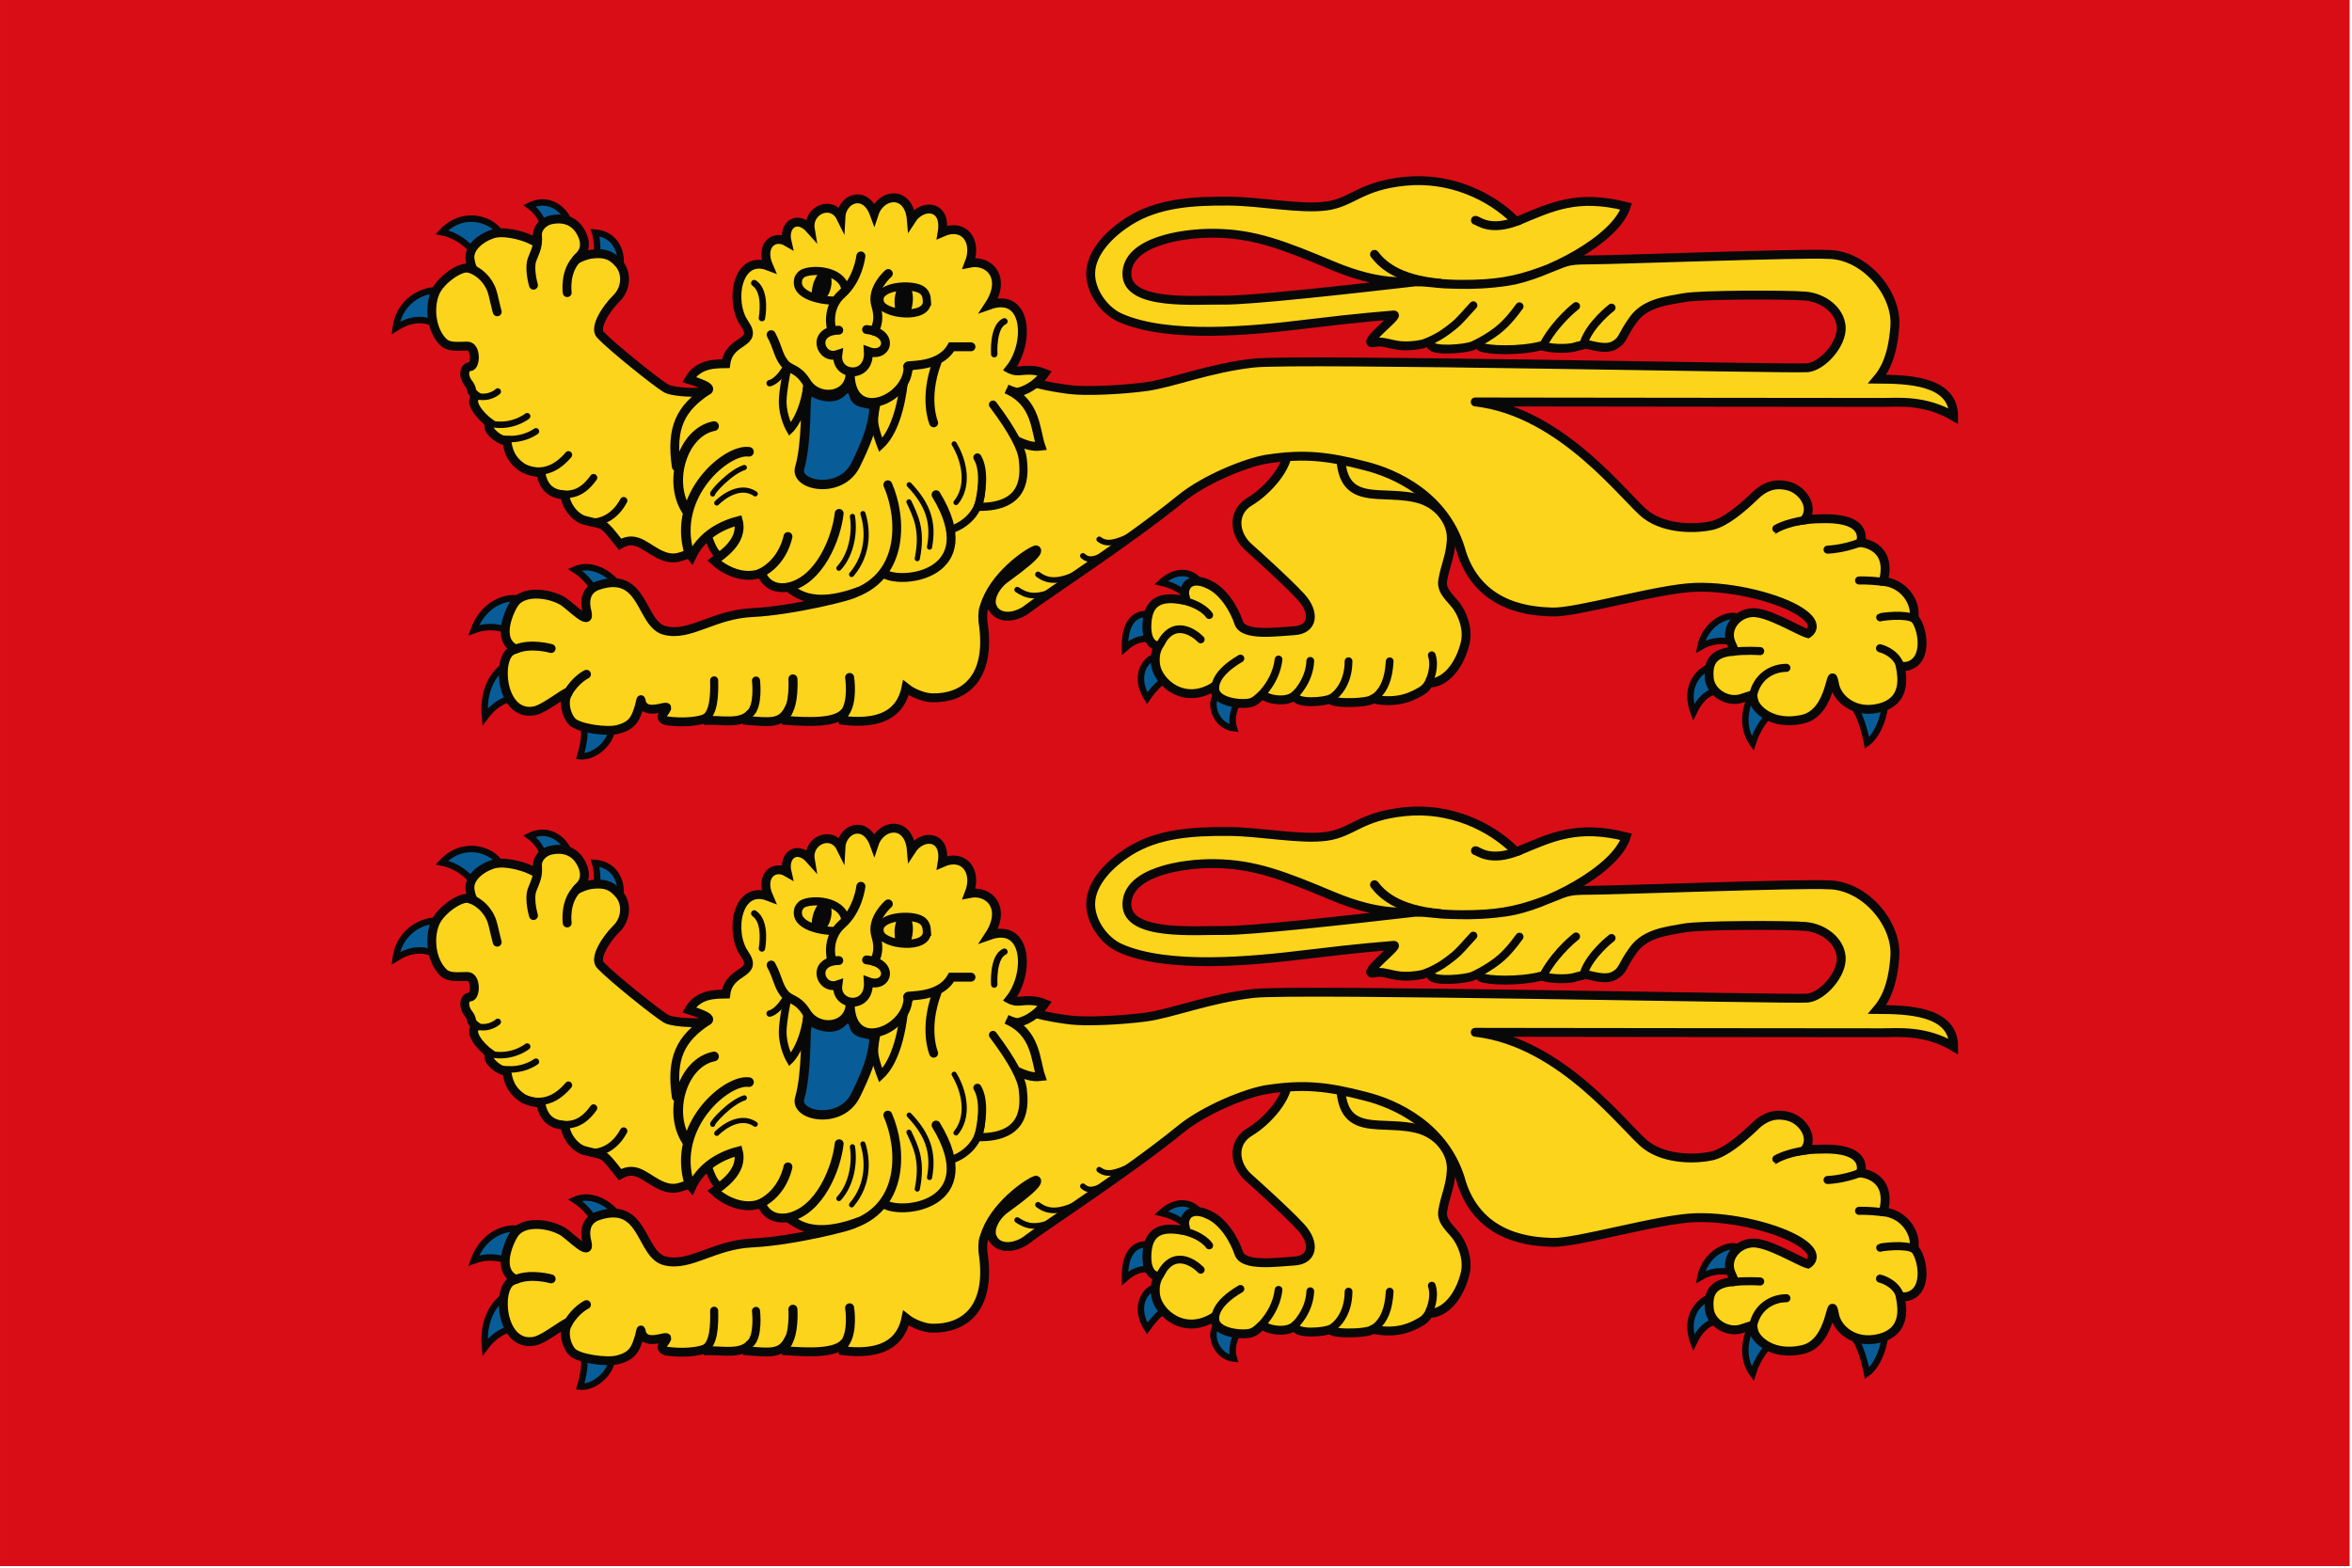 <?xml version="1.0" encoding="UTF-8" standalone="no"?>
<svg
   height="200"
   viewBox="0 0 79.375 52.917"
   width="300"
   version="1.1"
   id="svg167"
   sodipodi:docname="drapeau_normandie_officiel.svg"
   inkscape:version="1.2.2 (732a01da63, 2022-12-09)"
   xmlns:inkscape="http://www.inkscape.org/namespaces/inkscape"
   xmlns:sodipodi="http://sodipodi.sourceforge.net/DTD/sodipodi-0.dtd"
   xmlns:xlink="http://www.w3.org/1999/xlink"
   xmlns="http://www.w3.org/2000/svg"
   xmlns:svg="http://www.w3.org/2000/svg">
  <defs
     id="defs171" />
  <sodipodi:namedview
     id="namedview169"
     pagecolor="#ffffff"
     bordercolor="#000000"
     borderopacity="0.25"
     inkscape:showpageshadow="2"
     inkscape:pageopacity="0.0"
     inkscape:pagecheckerboard="0"
     inkscape:deskcolor="#d1d1d1"
     showgrid="false"
     inkscape:zoom="2.68"
     inkscape:cx="159.14179"
     inkscape:cy="98.69403"
     inkscape:window-width="1920"
     inkscape:window-height="991"
     inkscape:window-x="-9"
     inkscape:window-y="-9"
     inkscape:window-maximized="1"
     inkscape:current-layer="svg167" />
  <g
     id="g537"
     transform="matrix(0.333,0,0,0.333,0,-1.3333334e-6)">
    <path
       d="M 0,4e-6 H 238.125 V 158.75 H 0 Z"
       fill="#d90d16"
       id="path2" />
    <g
       id="a"
       stroke-width="1"
       transform="matrix(1,0,0,1,0,3.9e-4)">
      <path
         d="m 132.884,43.583 -0.178,6.005 10.702,4.638 5.529,-4.281 z"
         fill="#fcd41c"
         stroke="#080808"
         stroke-linecap="round"
         stroke-linejoin="round"
         stroke-width="0.901"
         id="path4" />
      <path
         d="m 62.49,27.605 c 0.75,-0.439 0.7,-3.786 -2.185,-4.03 0.458,1.432 0.073,3.847 0.073,3.847 z m -4.77,-4.066 c 0.457,-1.139 -1.426,-3.974 -4.058,-2.686 2.188,1.577 1.557,4.28 1.557,4.28 z M 45.201,29.921 c -0.388,-1.142 -4.611,-0.405 -5.098,3.316 2.789,-1.773 4.428,-0.037 4.428,-0.037 z m 5.583,-5.691 c 0.175,-1.461 -3.451,-3.444 -6.002,-0.691 2.898,0.556 4.118,3.401 4.118,3.401 l 1.884,-2.71 z m 2.684,37.157 c -0.335,-1.324 -4.154,-1.143 -5.459,2.49 2.71,-1.014 4.721,0.766 4.721,0.766 z m -0.291,5.929 c -0.827,-1.003 -4.468,0.644 -4.025,5.367 2.118,-2.857 4.611,-1.799 4.611,-1.799 z m 9.782,-6.922 c 0.338,-0.987 -2.29,-3.719 -4.702,-2.662 2.24,1.445 2.83,3.928 2.83,3.928 z m 113.478,2.414 c -0.435,-0.928 -3.497,-0.162 -4.103,2.747 2.065,-1.199 3.909,-0.211 3.909,-0.211 z m 2.79,6.102 c -1.221,-0.162 -3.529,3.754 -1.607,6.44 0.966,-3.112 3.604,-4.467 3.604,-4.467 z M 121.77,59.837 c 0.239,-1.098 -1.823,-2.868 -4.095,-0.784 2.257,0.52 2.864,1.689 2.828,1.694 z m -4.614,2.862 c -0.56,-0.724 -3.231,-1.069 -3.147,2.993 1.937,-1.747 3.512,-0.555 3.507,-0.521 z m 0.506,3.922 c -1.088,-0.439 -3.053,1.512 -1.403,4.144 1.662,-2.381 3.073,-2.524 3.073,-2.524 z m 5.957,3.674 c -1.249,0.4 -0.641,3.315 1.431,3.521 -0.719,-2.241 1.868,-3.957 0.136,-3.957 z m 50.565,-2.621 c -0.63,-0.703 -3.873,1.014 -2.547,4.532 1.375,-2.839 2.961,-2.015 2.961,-2.015 z m 13.077,2.739 c 0,0 -0.203,0.174 0.649,1.277 0.852,1.102 1.307,3.621 1.307,3.621 1.656,-1.176 2.42,-5.176 1.261,-5.222 z M 58.453,71.724 c -0.225,1.063 0.167,1.083 0.617,1.843 0.45,0.759 -0.269,3.091 -0.269,3.091 2.071,0.196 4.705,-3.045 2.183,-4.54 z"
         fill="#085d98"
         stroke="#080808"
         stroke-width="0.654"
         id="path6" />
      <path
         d="m 135.872,45.569 c -0.151,6.253 4.231,3.84 8.124,5.048 2.021,0.679 3.191,2.467 3.084,4.148 -0.107,1.681 -0.611,2.545 -0.86,4.029 -0.156,0.93 0.365,1.44 1.189,2.384 0.824,0.944 1.391,2.6 1.095,3.926 -0.397,1.781 -1.603,3.977 -3.569,4.15 0.067,-0.829 -0.083,0.53 0.031,-0.375 0,0 -0.213,0.754 -0.885,1.15 -0.673,0.395 -2.283,1.401 -4.948,0.816 0,0 0.694,-0.371 0.022,0.014 -0.794,0.536 -5.196,0.457 -4.079,-0.143 0.322,0.606 0,0 -0.19,0.098 -0.545,0.33 -3.642,0.616 -3.642,-0.323 -0.808,0.69 -2.308,0.48 -3.006,0.121 -0.552,-0.45 -0.654,0.504 -1.7,0.66 -1.046,0.156 -3.317,-0.156 -3.434,-1.408 -0.281,-0.59 -0.044,0.465 0.009,-0.313 -3.114,2.008 -5.722,-0.396 -5.987,-2.094 -0.103,-0.662 -0.051,-1.363 0.298,-1.989 0,0 -1.339,0.11 -1.181,-2.344 0.159,-2.454 1.777,-2.612 3.488,-2.334 0.814,0.156 0.206,-0.221 0.349,-0.939 0.194,-0.978 1.194,-1.203 2.343,-0.643 1.512,0.626 2.658,2.521 3.123,3.929 0.465,1.408 3.961,0.883 5.582,0.796 1.976,-0.106 2.189,-1.833 0.698,-3.456 -1.491,-1.623 -5.283,-5.004 -5.283,-5.004 -1.442,-1.271 -1.743,-3.524 0.114,-4.634 1.857,-1.11 3.992,-3.606 3.823,-5.29 z"
         fill="#fcd41c"
         stroke="#080808"
         stroke-width="0.901"
         id="path8" />
      <path
         d="m 75.613,52.009 c -0.53,1.551 -0.013,3.832 -1.827,4.706 -1.824,-0.128 -1.884,-2.938 -2.242,-2.322 l 0.767,-0.544 0.178,-0.3 0.382,-0.185 z"
         fill="#fcd41c"
         stroke="#080808"
         stroke-width="0.785"
         id="path10" />
      <path
         d="m 79.435,41.483 c 0,0 2.99,10.326 10.887,1.682"
         fill="none"
         stroke="#080808"
         stroke-width="0.262"
         id="path12" />
      <path
         d="m 128.338,46.551 c -1.976,0.313 -6.213,1.995 -8.684,4.01 -5.21,4.249 -14.277,10.156 -15.439,11.095 -1.163,0.939 -2.854,1.167 -3.552,0.072 -0.698,-1.096 -1.163,-0.313 -1.047,1.252 0.924,5.909 -2.029,7.822 -5.134,7.753 -0.836,-0.018 -1.979,-0.463 -2.667,-1.019 -0.678,3.302 -3.68,3.63 -6.39,3.304 -0.042,-0.389 0.207,-0.839 0.207,-0.839 -0.896,1.135 -3.65,1.015 -6.015,0.843 -0.157,-0.691 0.308,-0.62 0.275,-1.05 -0.794,1.452 -1.951,1.218 -4.163,1.064 -0.026,-0.306 0.287,-0.66 0.287,-0.66 -0.968,1.029 -2.737,0.617 -4.301,0.642 -0.057,-0.277 -0.49,-0.102 -0.49,-0.102 -0.624,0.188 -1.952,0.387 -3.712,0.143 -0.874,-0.325 -0.135,-0.777 0.052,-1.26 0.203,-0.496 -2.102,0.852 -2.558,-0.626 -0.092,-0.642 0,0 -0.486,1.209 -0.303,0.754 -0.719,1.238 -1.881,1.55 -1.163,0.313 -4.044,-0.125 -4.651,-0.782 -0.627,-0.648 -0.931,-2.034 -0.465,-2.817 0.465,-0.782 -2.214,1.509 -3.372,1.721 -3.406,0.639 -3.854,-5.363 -2.256,-6.104 l 0.371,-0.172 c -1.697,-0.711 -1.057,-3.076 -0.209,-4.519 0.848,-1.443 3.469,-1.215 5,-0.313 0.896,0.598 2.815,2.65 2.442,1.095 -0.259,-0.961 -0.261,-2.246 1.146,-2.708 4.696,-1.544 4.211,3.969 6.761,4.586 2.551,0.617 4.896,-1.645 8.851,-1.825 3.956,-0.179 10.348,-1.745 10.33,-1.99 -5.211,1.754 -6.323,-0.713 -6.904,-0.557 -2.043,0.249 -2.534,-1.483 -2.527,-1.467 -1.846,0.73 -3.82,-0.337 -4.77,-1.241 0.664,-0.518 2.992,-1.948 2.432,-4.052 -2.169,0.565 -3.856,1.784 -4.726,3.638 -0.509,-0.654 -1.164,0.58 -2.864,-0.065 -1.699,-0.645 -2.627,-2.213 -4.396,-1.194 -1.892,-2.397 -1.404,-1.848 -3.566,-2.421 -1.312,-0.348 -2.121,-2.102 -1.923,-2.442 0.198,-0.34 -2.042,0.311 -2.52,-2.282 0.132,-0.214 -0.497,0.031 -1.703,-0.517 -1.468,-0.89 -1.646,-2.048 -1.762,-2.83 -0.751,0.07 -2.351,-1.309 -1.628,-1.721 -1.222,-0.882 -2.262,-2.334 -1.448,-2.804 -0.713,-0.546 -0.314,-0.573 -0.715,-1.17 -0.741,-0.882 -0.512,-1.815 0.07,-1.815 0.581,0 0.667,-2.083 -0.277,-2.083 -0.944,0 -1.862,0.165 -2.447,-0.421 -1.181,-1.183 -1.456,-3.389 -0.84,-4.943 0.517,-1.305 2.519,-2.683 3.358,-2.542 0.84,0.141 0.42,0.423 0.21,-0.847 -0.21,-1.271 1.185,-2.225 2.099,-2.542 1.108,-0.492 3.111,0.078 3.883,0.424 0.745,0.333 0.84,0.565 0.84,-0.424 0,-0.695 0.6,-1.313 1.322,-1.495 1.201,-0.276 2.164,0.045 2.771,0.789 0.596,0.732 1.05,1.977 0.21,2.824 -0.84,0.847 0,0 1.254,-0.153 1.461,-0.178 2.121,0.274 2.734,1 0.763,0.902 0.768,2.478 -0.315,3.53 -0.955,0.928 -2.309,2.965 -1.574,3.671 1.05,1.134 5.682,4.868 6.667,5.436 0.985,0.568 7.507,0.666 2.299,-0.918 0.964,-1.658 2.719,-1.581 3.728,-1.602 0.327,-2.569 3.393,-1.914 1.874,-4.096 v -1.4e-5 c -1.52,-2.182 -0.765,-7.036 2.462,-5.79 -0.903,-2.081 0.518,-3.251 1.864,-2.466 -0.409,-1.732 1.027,-2.786 2.358,-1.282 -0.327,-1.932 2.192,-3.015 3.093,-1.185 0.095,-1.945 2.458,-2.883 3.379,-0.383 0.687,-2.093 3.523,-2.421 3.772,0.621 1.109,-1.722 3.586,-1.518 3.122,1.26 2.198,-0.982 3.617,0.864 2.726,3.134 2.047,-0.426 3.844,1.471 2.019,4.251 3.95,-1.409 4.148,3.899 2.109,6.459 1.054,0.626 0.618,0.602 1.548,1.072 0.931,0.469 3.212,0.879 4.69,1.046 1.478,0.168 4.95,0.036 7.558,-0.313 2.608,-0.349 6.491,-1.912 10.927,-2.395 4.436,-0.482 54.621,0.631 56.133,0.475 1.512,-0.157 3.52,-2.417 3.403,-4.138 -0.116,-1.721 -1.857,-2.968 -3.602,-3.125 -1.744,-0.156 -10.698,-0.156 -12.326,0.157 -1.628,0.312 -3.856,0.473 -5.116,2.19 -1.26,1.717 -0.982,2.097 -1.968,2.644 -0.985,0.547 -2.626,-0.165 -2.933,-0.094 l -0.847,0.198 c -0.653,0.259 -2.24,0.287 -3.397,0 l -0.088,-0.09 c -2.376,0.638 -5.63,0.466 -6.242,0.153 -0.447,-0.327 0.432,-0.735 -0.804,-0.13 -0.782,0.334 -4.023,0.595 -4.256,-0.047 -0.031,-0.506 -0.398,-0.258 -0.855,-0.114 -2.946,0.57 -3.435,-0.445 -4.93,-0.154 -1.495,0.291 2.699,-2.87 2.019,-2.8 -0.939,0.097 -3.1,0.216 -8.721,0.904 -5.621,0.687 -14.127,1.537 -19.004,-0.623 -1.657,-0.734 -3.041,-2.726 -2.994,-4.537 0.056,-2.164 2.027,-4.066 3.853,-5.228 2.931,-1.867 6.487,-2.088 10.221,-2.054 3.231,0.029 7.172,0.851 9.824,0.49 2.652,-0.361 3.413,-2.048 7.968,-2.503 4.555,-0.455 8.632,1.47 11.149,3.965 -0.692,0.171 0.329,0.028 0.329,0.028 3.421,-1.428 5.957,-2.689 10.927,-1.444 -1.085,3.439 -8.279,7.049 -12.057,7.601 -3.778,0.552 -6.433,0.241 -9.014,0.02 -1.163,-0.085 -3.65,0.492 -8.668,-1.614 -5.018,-2.105 -7.938,-3.237 -11.97,-3.289 -3.347,-0.043 -8.887,0.868 -8.89,4.13 -0.003,3.262 7.043,2.606 9.747,2.651 2.704,0.045 12.617,-1.066 19.482,-1.852 2.326,0 1.526,0.249 4.772,0.25 3.246,7.23e-4 5.301,-0.32 7.984,-1.301 2.683,-0.981 2.357,-1.174 4.916,-1.174 2.558,0 21.542,-0.711 24.1,-0.554 3.703,-0.025 7.059,3.875 6.827,7.255 -0.232,3.38 -1.246,4.741 -1.784,5.38 2.975,0.019 7.742,0.086 7.742,3.773 -2.912,-1.719 -5.706,-1.41 -7.206,-1.41 -0.385,0.004 -42.205,-0.042 -41.266,-0.048 8.855,1.017 15.244,9.881 17.313,11.441 2.068,1.56 5.233,1.408 6.628,1.095 1.395,-0.313 3.024,-1.721 4.187,-2.817 1.139,-1.168 2.216,-1.55 3.615,-1.188 1.399,0.362 2.65,2.114 1.621,3.417 0,0 0.742,-0.111 1.973,-0.111 4.695,-0.055 3.693,2.419 3.693,2.419 0,0 3.241,0.19 2.339,3.858 l 0.016,0.082 c 1.916,0.229 2.996,1.782 3.092,3.06 l -0.003,0.657 c 0.812,0.768 1.534,4.272 -0.65,4.859 -0.244,0.066 -0.758,0.029 -0.758,0.029 0.207,1.094 0.612,3.488 -2.032,4.196 -2.643,0.708 -4.402,-0.98 -4.635,-2.389 -0.464,-2.465 -0.103,2.916 -3.3,3.567 -3.019,0.653 -4.625,-1.021 -4.857,-1.804 -0.233,-0.783 0.141,-0.765 -1.279,-0.314 -1.42,0.451 -3.126,-0.607 -3.257,-2.034 -0.131,-1.427 0.227,-2.538 2.299,-2.734 0.255,-0.293 0.489,0.488 -0.094,-0.888 -0.583,-1.376 0.489,-2.888 2.075,-3.04 1.586,-0.152 4.802,1.888 5.721,2.126 0,0 1.374,-0.813 -0.746,-2.205 -2.12,-1.392 -6.834,-2.607 -10.65,-2.49 -3.815,0.117 -12.065,2.602 -14.545,2.502 -1.772,-0.072 -7.234,-0.239 -9.132,-5.943 -1.541,-5.824 -6.813,-8.129 -9.811,-8.871 -3.798,-0.992 -6.204,-1.257 -10.002,-0.675 z"
         fill="#fcd41c"
         stroke="#080808"
         stroke-width="0.901"
         id="path14" />
      <path
         d="m 81.863,39.222 c 0.525,0.835 2.523,1.448 3.421,0.549 0.679,-0.68 1.022,-0.59 1.298,0.388 0.286,1.012 2.039,0.505 1.995,1.24 -0.118,1.964 -0.881,3.693 -1.855,5.701 -1.495,3.083 -6.216,2.152 -5.68,0.333 0.735,-2.492 0.577,-6.871 0.698,-7.038 z"
         fill="#085d98"
         stroke="#080808"
         stroke-width="0.949"
         id="path16" />
      <path
         d="m 192.555,67.415 c -0.506,-1.361 -2.024,-1.702 -2.024,-1.702"
         fill="none"
         stroke="#080808"
         stroke-linecap="round"
         stroke-width="0.818"
         id="path18" />
      <path
         d="m 96.698,44.994 c 1.147,1.913 1.484,4.368 0.188,5.944"
         fill="none"
         stroke="#080808"
         stroke-linecap="round"
         stroke-width="0.523"
         id="path20" />
      <path
         d="m 92.142,49.137 c 1.871,1.974 2.532,3.778 2.06,6.322"
         fill="none"
         stroke="#080808"
         stroke-linecap="round"
         stroke-width="0.523"
         id="path22" />
      <path
         d="m 92.118,50.871 c 0.66,1.428 1.439,2.825 0.843,5.757"
         fill="none"
         stroke="#080808"
         stroke-linecap="round"
         stroke-width="0.523"
         id="path24" />
      <path
         d="m 87.453,52.061 c 0.483,1.52 0.664,4.026 -1.147,6.172"
         fill="none"
         stroke="#080808"
         stroke-linecap="round"
         stroke-width="0.523"
         id="path26" />
      <path
         d="m 85.016,57.596 c 1.242,-1.348 1.646,-3.531 1.376,-5.247"
         fill="none"
         stroke="#080808"
         stroke-linecap="round"
         stroke-width="0.523"
         id="path28" />
      <path
         d="m 75.432,47.39 c -1.479,0.482 -3.308,2.552 -3.21,2.683"
         fill="none"
         stroke="#080808"
         stroke-linecap="round"
         stroke-width="0.523"
         id="path30" />
      <path
         d="m 76.54,50.059 c -1.835,-1.234 -3.899,0.926 -3.899,0.926"
         fill="none"
         stroke="#080808"
         stroke-linecap="round"
         stroke-width="0.523"
         id="path32" />
      <path
         d="m 76.442,28.697 c 1.291,0.886 0.775,3.545 0.775,3.545 m 24.574,0.334 c -1.21,0.534 -1.031,3.322 -1.031,3.322"
         fill="none"
         stroke="#080808"
         stroke-linecap="round"
         stroke-width="0.654"
         id="path34" />
      <path
         d="m 47.411,27.133 c 1.41,0.421 2.295,1.601 2.548,2.717 0.253,1.116 0.43,1.756 0.43,1.756"
         fill="none"
         stroke="#080808"
         stroke-linecap="round"
         stroke-width="0.901"
         id="path36" />
      <path
         d="m 58.598,26.122 c -1.435,1.304 -1.115,3.541 -1.115,3.541"
         fill="none"
         stroke="#080808"
         stroke-linecap="round"
         stroke-width="0.901"
         id="path38" />
      <path
         d="m 99.772,61.455 c 0.885,-3.056 4.368,-5.45 5.207,-5.726 0,0 0.902,0.034 -3.008,2.848 -1.012,0.681 -1.975,2.226 -1.26,3.218"
         fill="none"
         stroke="#080808"
         stroke-width="0.901"
         id="path40" />
      <path
         d="m 94.863,50.146 c 4.974,8.193 -3.611,9.167 -5.303,7.972"
         fill="none"
         stroke="#080808"
         stroke-linecap="round"
         stroke-width="0.901"
         id="path42" />
      <path
         d="m 101.993,39.458 c 3.046,1.284 2.933,4.161 3.491,5.77 -0.934,0.12 -1.693,-0.215 -2.508,-0.575"
         fill="none"
         stroke="#080808"
         stroke-width="0.901"
         id="path44" />
      <path
         d="m 99.473,49.403 c 0,2.724 -1.936,3.841 -2.821,4.181"
         fill="none"
         stroke="#080808"
         stroke-linecap="round"
         stroke-width="0.765"
         id="path46" />
      <path
         d="m 54.47,23.828 c 0.078,1.099 -0.15,1.472 -0.53,2.434 -0.379,0.962 0.126,2.646 0.126,2.646"
         fill="none"
         stroke="#080808"
         stroke-linecap="round"
         stroke-width="0.901"
         id="path48" />
      <path
         d="m 183.177,52.677 c -2.408,0.337 -3.334,1.025 -3.333,1.025"
         fill="none"
         stroke="#080808"
         stroke-linecap="round"
         stroke-width="0.818"
         id="path50" />
      <path
         d="m 188.496,55.003 c -1.771,0.68 -3.281,0.711 -3.281,0.711"
         fill="none"
         stroke="#080808"
         stroke-linecap="round"
         stroke-width="0.818"
         id="path52" />
      <path
         d="m 190.739,58.963 c -1.518,-0.169 -2.33,-0.122 -2.33,-0.122"
         fill="none"
         stroke="#080808"
         stroke-linecap="round"
         stroke-width="0.818"
         id="path54" />
      <path
         d="m 193.978,62.726 c -0.793,-0.55 -3.365,-0.205 -3.427,-0.148"
         fill="none"
         stroke="#080808"
         stroke-linecap="round"
         stroke-width="0.818"
         id="path56" />
      <path
         d="m 177.645,70.582 c 0.38,-2.042 2.007,-2.885 3.398,-2.885"
         fill="none"
         stroke="#080808"
         stroke-linecap="round"
         stroke-width="0.818"
         id="path58" />
      <path
         d="m 175.635,66.069 c 1.126,-0.172 2.751,-0.068 2.751,-0.068"
         fill="none"
         stroke="#080808"
         stroke-linecap="round"
         stroke-width="0.818"
         id="path60" />
      <path
         d="m 71.754,39.541 c -2.826,1.845 -3.779,3.847 -3.215,7.753"
         fill="none"
         stroke="#080808"
         stroke-linecap="round"
         stroke-width="0.901"
         id="path62" />
      <path
         d="m 89.975,49.135 c 1.464,3.363 1.666,9.117 -3.357,10.993"
         fill="none"
         stroke="#080808"
         stroke-linecap="round"
         stroke-width="0.895"
         id="path64" />
      <path
         d="m 85.045,52.041 c -0.254,2.389 -1.935,6.826 -5.212,7.483"
         fill="none"
         stroke="#080808"
         stroke-linecap="round"
         stroke-width="0.901"
         id="path66" />
      <path
         d="m 160.526,34.717 c 0.633,-1.873 2.794,-3.528 2.794,-3.528"
         fill="none"
         stroke="#080808"
         stroke-linecap="round"
         stroke-width="0.818"
         id="path68" />
      <path
         d="m 156.554,34.7 c 1.266,-2.213 3.168,-3.668 3.168,-3.668"
         fill="none"
         stroke="#080808"
         stroke-linecap="round"
         stroke-width="0.818"
         id="path70" />
      <path
         d="m 149.924,34.682 c 1.924,-1.076 2.731,-1.796 4.066,-3.625"
         fill="none"
         stroke="#080808"
         stroke-linecap="round"
         stroke-width="0.818"
         id="path72" />
      <path
         d="m 144.759,34.616 c 1.151,-0.505 1.756,-0.948 2.528,-1.571 0.756,-0.61 1.195,-1.219 2.026,-2.094"
         fill="none"
         stroke="#080808"
         stroke-linecap="round"
         stroke-width="0.818"
         id="path74" />
      <path
         d="m 145.912,28.705 c -4.407,-0.403 -5.915,-2.02 -6.612,-2.923"
         fill="none"
         stroke="#080808"
         stroke-linecap="round"
         stroke-width="0.901"
         id="path76" />
      <path
         d="m 153.929,22.348 c -2.962,1.201 -4.146,-0.015 -4.399,-0.015"
         fill="none"
         stroke="#080808"
         stroke-linecap="round"
         stroke-width="0.901"
         id="path78" />
      <path
         d="m 76.981,58.139 c 2.414,-1.12 2.874,-3.753 2.874,-3.753"
         fill="none"
         stroke="#080808"
         stroke-linecap="round"
         stroke-width="0.901"
         id="path80" />
      <path
         d="m 75.906,45.796 c -2.229,-0.341 -7.867,4.407 -6.048,10.311"
         fill="none"
         stroke="#080808"
         stroke-linecap="round"
         stroke-width="0.975"
         id="path82" />
      <path
         d="m 72.364,43.192 c -3.166,0.601 -4.717,5.616 -2.782,8.564"
         fill="none"
         stroke="#080808"
         stroke-linecap="round"
         stroke-width="0.981"
         id="path84" />
      <path
         d="m 100.635,41.012 c 2.093,2.783 2.889,4.484 3.01,5.453 0.197,1.684 0.415,4.979 -4.531,4.912 0.383,-1.276 0.732,-3.699 -0.059,-5.009"
         fill="none"
         stroke="#080808"
         stroke-linecap="round"
         stroke-width="0.823"
         id="path86" />
      <path
         d="m 91.534,28.855 c -0.402,0.019 -0.663,0.127 -0.684,0.529 -0.006,0.091 -0.114,0.405 -0.16,0.731 -0.046,0.326 -0.034,0.677 0.007,1.072 0.21,0.935 1.417,1.058 1.641,0.288 0.129,-0.483 0.188,-0.89 0.182,-1.281 -0.004,-0.196 -0.036,-0.431 -0.071,-0.607 -0.108,-0.453 -0.462,-0.74 -0.914,-0.732 z"
         fill="#080808"
         id="path88" />
      <path
         d="m 84.155,29.342 c 0.197,-0.63 0.327,-2.034 -1.006,-1.755 -0.011,0.005 -0.022,0.01 -0.034,0.016 l -0.003,0.001 -0.003,0.001 c -0.341,0.233 -0.649,0.916 -0.734,1.311 -0.085,0.395 -0.401,1.567 0.711,1.644 l 0.003,-1.81e-4 0.003,-1.73e-4 c 0.009,2.89e-4 0.027,0.001 0.027,0.001 0.54,-0.128 0.899,-0.701 1.036,-1.22 z"
         fill="#080808"
         id="path90" />
      <path
         d="m 98.405,35.153 h -1.973 c -1.397,2.47 -5.32,1.624 -4.266,2.096"
         fill="none"
         stroke="#080808"
         stroke-linecap="round"
         stroke-width="0.901"
         id="path92" />
      <path
         d="m 92.019,37.121 c 0.175,3.258 -5.711,5.918 -5.856,0.846"
         fill="none"
         stroke="#080808"
         stroke-linecap="round"
         stroke-width="0.901"
         id="path94" />
      <path
         d="m 86.154,37.937 c -0.129,2.383 -3.331,2.74 -4.488,0.697 -0.9,-1.362 -1.622,-1.093 -2.204,-1.858 -0.633,-0.831 -0.577,-1.46 -1.309,-2.847"
         fill="none"
         stroke="#080808"
         stroke-linecap="round"
         stroke-width="0.908"
         id="path96" />
      <path
         d="m 94.954,36.734 c -1.376,3.703 -0.33,6.129 -0.33,6.129"
         fill="none"
         stroke="#080808"
         stroke-linecap="round"
         stroke-width="0.901"
         id="path98" />
      <path
         d="m 79.492,37.504 c -0.797,1.24 -1.492,1.338 -1.492,1.338"
         fill="none"
         stroke="#080808"
         stroke-linecap="round"
         stroke-width="0.654"
         id="path100" />
      <path
         d="m 101.973,37.179 c 0,0 0.6,0.48 1.291,0.414 0.884,-0.084 1.636,-0.152 2.63,0.253 -0.555,0.794 -1.499,1.592 -2.628,1.889 -0.362,0.095 -1.058,-0.254 -1.236,-0.328"
         fill="#fcd41c"
         stroke="#080808"
         stroke-width="0.901"
         id="path102" />
      <path
         d="m 48.387,40.169 c 1.343,0.283 2.135,-0.548 2.078,-0.505"
         fill="none"
         stroke="#080808"
         stroke-linecap="round"
         stroke-width="0.654"
         id="path104" />
      <path
         d="m 49.323,42.852 c 2.376,0.725 4.104,-0.667 4.104,-0.667"
         fill="none"
         stroke="#080808"
         stroke-linecap="round"
         stroke-width="0.654"
         id="path106" />
      <path
         d="m 52.329,65.776 c 1.499,-0.621 3.526,-0.039 3.526,-0.039"
         fill="#085d98"
         stroke="#080808"
         stroke-linecap="round"
         stroke-width="0.901"
         id="path108" />
      <path
         d="m 57.559,70.245 c 0.759,-1.361 1.876,-1.899 1.876,-1.899"
         fill="#085d98"
         stroke="#080808"
         stroke-linecap="round"
         stroke-width="0.901"
         id="path110" />
      <path
         d="m 71.347,72.83 c 1.006,-0.384 1.071,-2.456 1.027,-3.865"
         fill="none"
         stroke="#080808"
         stroke-linecap="round"
         stroke-width="0.818"
         id="path112" />
      <path
         d="m 75.985,72.337 c 0.941,-0.72 0.632,-3.353 0.632,-3.353"
         fill="none"
         stroke="#080808"
         stroke-linecap="round"
         stroke-width="0.818"
         id="path114" />
      <path
         d="m 79.678,72.372 c 0.851,-0.901 0.681,-3.556 0.681,-3.556"
         fill="none"
         stroke="#080808"
         stroke-linecap="round"
         stroke-width="0.916"
         id="path116" />
      <path
         d="m 85.569,72.317 c 0.929,-1.156 0.536,-3.635 0.536,-3.644"
         fill="none"
         stroke="#080808"
         stroke-linecap="round"
         stroke-width="0.916"
         id="path118" />
      <path
         d="m 125.713,66.749 c -2.602,1.524 -2.574,2.784 -2.546,3.148"
         fill="none"
         stroke="#080808"
         stroke-linecap="round"
         stroke-width="0.785"
         id="path120" />
      <path
         d="m 129.574,66.846 c -0.254,2.213 -1.836,3.648 -1.836,3.648"
         fill="none"
         stroke="#080808"
         stroke-linecap="round"
         stroke-width="0.785"
         id="path122" />
      <path
         d="m 132.791,66.987 c -0.08,2.106 -1.591,3.491 -1.591,3.491"
         fill="none"
         stroke="#080808"
         stroke-linecap="round"
         stroke-width="0.785"
         id="path124" />
      <path
         d="m 136.669,67.022 c -0.006,2.49 -1.454,3.516 -1.454,3.516"
         fill="none"
         stroke="#080808"
         stroke-linecap="round"
         stroke-width="0.785"
         id="path126" />
      <path
         d="m 140.839,67.028 c -0.107,1.839 -0.592,2.861 -1.351,3.541"
         fill="none"
         stroke="#080808"
         stroke-linecap="round"
         stroke-width="0.785"
         id="path128" />
      <path
         d="m 145.105,66.422 c 0.38,1.192 -0.187,2.427 -0.187,2.427"
         fill="none"
         stroke="#080808"
         stroke-linecap="round"
         stroke-width="0.785"
         id="path130" />
      <path
         d="m 119.772,60.846 c 2.13,0.456 2.776,1.506 2.776,1.506"
         fill="none"
         stroke="#080808"
         stroke-linecap="round"
         stroke-width="0.785"
         id="path132" />
      <path
         d="m 117.601,65.271 c 1.366,-2.634 3.446,-1.116 4.091,-0.453"
         fill="none"
         stroke="#080808"
         stroke-linecap="round"
         stroke-width="0.785"
         id="path134" />
      <path
         d="m 106.716,59.923 c -1.81,0.722 -2.666,0.491 -3.628,-0.147"
         fill="none"
         stroke="#080808"
         stroke-linecap="round"
         stroke-width="0.572"
         id="path136" />
      <path
         d="m 109.14,58.145 c -1.878,0.88 -2.967,0.825 -3.945,0.083"
         fill="none"
         stroke="#080808"
         stroke-linecap="round"
         stroke-width="0.572"
         id="path138" />
      <path
         d="m 112.371,55.968 c -1.27,0.722 -1.993,0.969 -2.624,0.38"
         fill="none"
         stroke="#080808"
         stroke-linecap="round"
         stroke-width="0.572"
         id="path140" />
      <path
         d="m 114.612,54.291 c -1.554,0.722 -2.439,0.969 -3.211,0.38"
         fill="none"
         stroke="#080808"
         stroke-linecap="round"
         stroke-width="0.572"
         id="path142" />
      <path
         d="m 88.937,40.45 c 0,0 -0.38,1.545 -0.329,2.327 0.053,0.807 0.648,2.339 0.648,2.339 0.608,-0.562 1.852,-2.154 2.347,-6.277 M 79.856,37.03 c 0,0 -0.527,2.464 -0.534,3.654 -0.009,1.562 0.738,2.842 0.738,2.842 0,0 1.421,-1.355 1.801,-4.824"
         fill="none"
         stroke="#080808"
         stroke-width="0.785"
         id="path144" />
      <path
         d="m 50.808,44.443 c 2.097,0.323 3.395,-0.646 3.508,-0.722"
         fill="none"
         stroke="#080808"
         stroke-linecap="round"
         stroke-width="0.654"
         id="path146" />
      <path
         d="m 59.888,52.911 c 0.019,0.034 2.041,0.22 3.318,-2.158"
         fill="none"
         stroke="#080808"
         stroke-linecap="round"
         stroke-width="0.752"
         id="path148" />
      <path
         d="m 56.079,49.957 c 1.377,0.277 2.718,0.378 4.077,-1.539"
         fill="none"
         stroke="#080808"
         stroke-linecap="round"
         stroke-width="0.752"
         id="path150" />
      <path
         d="m 52.816,47.339 c 0.237,-0.041 2.437,1.544 4.794,-1.235"
         fill="none"
         stroke="#080808"
         stroke-linecap="round"
         stroke-width="0.752"
         id="path152" />
      <path
         d="m 93.942,30.546 c 0.063,1.847 -4.445,1.376 -4.767,0.102 -0.454,-1.54 2.66,-1.905 3.968,-1.397 0.689,0.268 0.776,0.82 0.8,1.295 z"
         fill="none"
         stroke="#080808"
         stroke-width="0.829"
         id="path154" />
      <path
         d="m 85.655,29.233 c -0.373,-1.856 -3.336,-2.039 -4.336,-1.496 -0.139,0.076 -0.329,0.334 -0.391,0.464 -0.588,1.897 2.734,2.289 3.545,2.269"
         fill="none"
         stroke="#080808"
         stroke-width="0.829"
         id="path156" />
      <path
         d="m 84.273,33.35 c 0,0 -0.595,-2.115 1.057,-3.568 1.652,-1.454 1.916,-3.833 1.916,-3.833"
         fill="none"
         stroke="#080808"
         stroke-linecap="round"
         stroke-width="0.916"
         id="path158" />
      <path
         d="m 88.568,33.548 c 0,0 0.727,-0.859 0.198,-2.577 -0.529,-1.718 1.255,-3.238 1.255,-3.238"
         fill="none"
         stroke="#080808"
         stroke-linecap="round"
         stroke-width="0.916"
         id="path160" />
      <path
         d="m 87.822,33.404 c 2.913,0.316 2.127,2.946 0.179,2.215 0.179,2.896 -3.395,2.531 -3.089,0.312 -1.803,0.618 -2.757,-2.428 0.091,-2.462"
         fill="none"
         stroke="#080808"
         stroke-linecap="round"
         stroke-width="0.901"
         id="path162" />
    </g>
    <use
       height="100%"
       transform="translate(0,63.897)"
       width="100%"
       xlink:href="#a"
       id="use165" />
  </g>
</svg>
